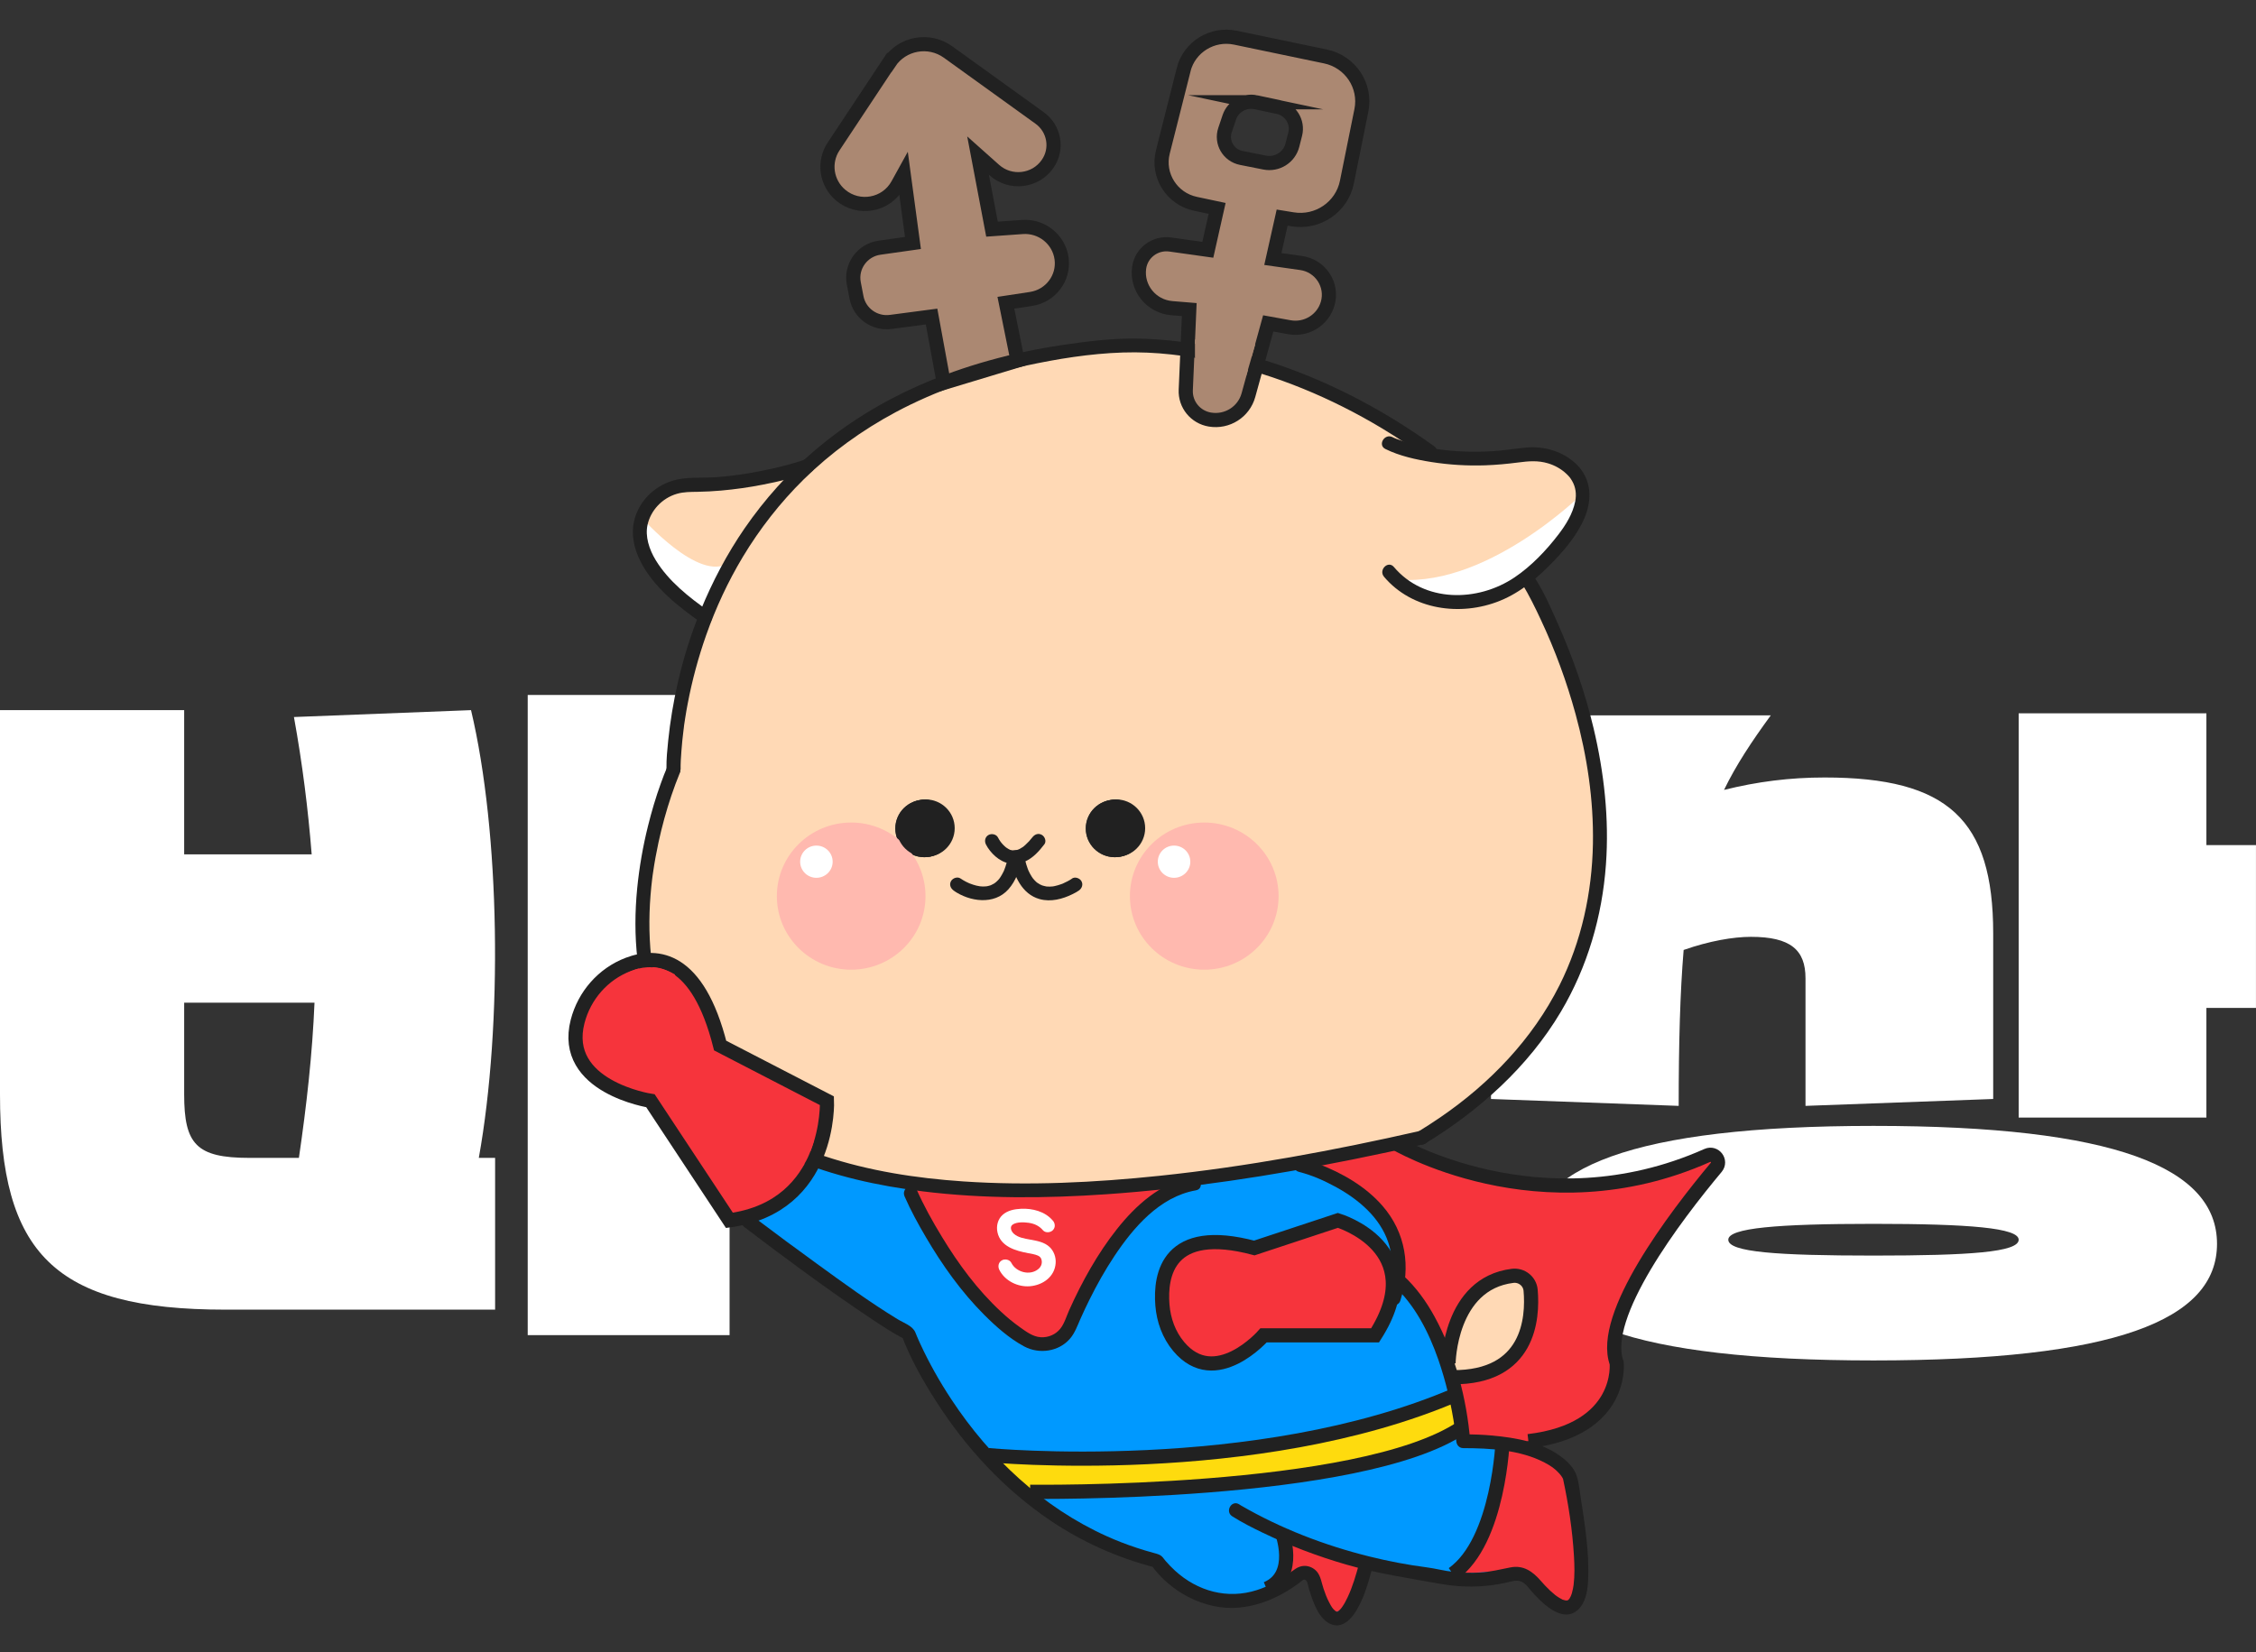<svg width="71" height="52" viewBox="0 0 71 52" fill="none" xmlns="http://www.w3.org/2000/svg">
<rect x="0" y="0" width="71" height="52" fill="#333333" stroke="none"/>
<path d="M0 22.353H5.796V26.892H9.809C9.697 25.48 9.519 24.047 9.251 22.57L14.824 22.353C15.738 26.197 15.827 32.234 15.069 36.447H15.582V41.224H7.089C1.694 41.224 0 39.444 0 34.449L0 22.353ZM7.847 36.447H9.407C9.652 34.775 9.831 33.168 9.898 31.561H5.796V34.449C5.796 36.013 6.175 36.447 7.847 36.447ZM22.961 21.875V42.027H16.608V21.875H22.961Z" fill="white"/>
<path d="M49.71 22.518H55.729C55.127 23.343 54.637 24.082 54.258 24.864C55.306 24.603 56.331 24.473 57.423 24.473C61.302 24.473 62.729 25.797 62.729 29.381V34.593L56.822 34.81V30.792C56.822 29.902 56.353 29.489 55.105 29.489C54.548 29.489 53.79 29.62 52.987 29.902C52.876 31.227 52.831 32.834 52.831 34.81L46.924 34.593C46.924 26.948 47.637 24.82 49.71 22.518ZM58.962 35.44C66.541 35.44 69.773 36.743 69.773 39.153C69.773 41.564 66.541 42.823 58.962 42.823C51.382 42.823 48.15 41.542 48.15 39.153C48.15 36.764 51.382 35.44 58.962 35.44ZM58.962 39.522C61.993 39.522 63.531 39.414 63.531 39.023C63.531 38.654 61.993 38.523 58.962 38.523C55.93 38.523 54.392 38.654 54.392 39.023C54.392 39.414 55.93 39.522 58.962 39.522ZM69.439 22.453V26.601H70.999V31.726H69.439V35.179H63.531V22.453H69.439Z" fill="white"/>
<path d="M53.689 36.374C53.922 36.27 54.135 36.551 53.973 36.746C52.667 38.309 50.303 41.421 50.838 42.905C50.838 42.905 51.069 45.013 48.061 45.367L48.034 45.455C47.552 45.317 46.898 45.222 46.014 45.222C46.014 45.222 45.948 44.394 45.673 43.36C48.083 43.374 48.208 41.513 48.129 40.621C48.105 40.338 47.847 40.133 47.564 40.169C45.571 40.412 45.548 42.921 45.548 42.921H45.546C45.243 41.944 44.752 40.865 43.967 40.154H43.957C44.315 37.719 41.602 36.749 41.01 36.567C41.928 36.401 42.885 36.209 43.884 35.992C44.45 36.309 48.77 38.565 53.689 36.374Z" fill="#F6343C"/>
<path d="M42.966 49.046L42.944 49.132C42.15 52.049 41.533 50.443 41.295 49.575C41.242 49.378 41.004 49.297 40.842 49.421C38.115 51.52 36.365 48.987 36.365 48.987C30.664 47.539 28.544 41.82 28.544 41.82C27.375 41.241 23.502 38.298 23.502 38.298C24.642 37.978 25.261 37.242 25.595 36.516C26.471 36.828 27.481 37.075 28.642 37.238L28.617 37.405C28.617 37.405 30.057 40.697 32.263 42.026C32.76 42.325 33.408 42.126 33.63 41.593C34.23 40.157 35.608 37.434 37.535 37.115V37.105C38.624 36.969 39.782 36.791 41.01 36.568C41.602 36.75 44.316 37.72 43.957 40.154H43.968C44.753 40.866 45.244 41.945 45.546 42.922C45.593 43.071 45.636 43.217 45.674 43.361C45.948 44.394 46.014 45.223 46.014 45.223C46.899 45.223 47.552 45.318 48.035 45.456C49.229 45.793 49.377 46.381 49.377 46.381C50.434 51.961 48.85 50.446 48.185 49.633C48.023 49.433 47.755 49.344 47.505 49.414C46.193 49.779 44.991 49.421 44.991 49.421C44.267 49.336 43.589 49.204 42.966 49.046ZM43.236 42.037C44.991 39.287 42.067 38.418 42.067 38.418L39.435 39.287C36.721 38.563 36.466 40.128 36.544 41.082C36.582 41.558 36.748 42.02 37.056 42.388C38.213 43.769 39.728 42.037 39.728 42.037H43.236Z" fill="#0099FF"/>
<path d="M43.883 35.996C42.884 36.213 41.927 36.404 41.009 36.571C39.781 36.794 38.623 36.972 37.532 37.108C33.87 37.568 30.955 37.568 28.641 37.241C27.48 37.077 26.47 36.831 25.594 36.519C26.025 35.58 25.984 34.657 25.984 34.657L22.622 32.919C22.046 30.636 21.078 30.147 20.246 30.237C19.871 27.144 21.16 24.233 21.16 24.233C21.16 24.233 21.134 22.047 22.162 19.441C22.778 17.875 23.776 16.16 25.387 14.673H25.388C26.495 13.651 27.892 12.739 29.657 12.058H29.664L31.977 11.358H31.98C32.877 11.152 33.85 11.001 34.902 10.913C34.902 10.913 35.829 10.799 37.333 11.014L37.278 12.284C37.257 12.742 37.583 13.141 38.039 13.216C38.099 13.227 38.158 13.231 38.216 13.231C38.691 13.231 39.121 12.917 39.25 12.448L39.512 11.498C41.107 11.973 42.998 12.804 44.989 14.243L44.975 14.325C45.687 14.449 46.671 14.511 47.88 14.325C48.381 14.249 48.903 14.357 49.301 14.67C49.922 15.159 50.272 16.155 48.124 18.071C48.079 18.111 48.033 18.149 47.986 18.187L48.048 18.264C48.048 18.264 54.931 29.589 44.697 35.815C44.422 35.877 44.15 35.938 43.883 35.996ZM35.999 26.079C35.999 25.579 35.589 25.174 35.085 25.174C34.581 25.174 34.171 25.579 34.171 26.079C34.171 26.578 34.581 26.983 35.085 26.983C35.589 26.983 35.999 26.578 35.999 26.079ZM30.005 26.079C30.005 25.579 29.595 25.174 29.091 25.174C28.587 25.174 28.177 25.579 28.177 26.079C28.177 26.578 28.587 26.983 29.091 26.983C29.595 26.983 30.005 26.578 30.005 26.079Z" fill="#FFD9B5"/>
<path d="M48.13 40.62C48.209 41.512 48.083 43.374 45.674 43.359C45.636 43.216 45.594 43.069 45.547 42.92H45.548C45.548 42.92 45.572 40.411 47.564 40.168C47.848 40.132 48.105 40.338 48.13 40.62Z" fill="#FFD9B5"/>
<path d="M42.066 38.422C42.066 38.422 44.99 39.291 43.235 42.041H39.727C39.727 42.041 38.212 43.773 37.054 42.392C36.747 42.024 36.581 41.562 36.543 41.086C36.465 40.132 36.719 38.567 39.434 39.291L42.066 38.422Z" fill="#F6343C"/>
<path d="M41.676 1.784C42.458 1.948 42.964 2.705 42.806 3.483L42.35 5.741C42.192 6.524 41.435 7.043 40.638 6.911L40.312 6.857L40.02 8.16L40.909 8.286C41.425 8.36 41.785 8.797 41.785 9.285C41.785 9.377 41.771 9.471 41.745 9.563C41.596 10.082 41.074 10.403 40.539 10.307L39.874 10.187L39.513 11.496C38.701 11.254 37.966 11.105 37.334 11.013L37.388 9.753L36.842 9.708C36.247 9.659 35.801 9.165 35.801 8.59C35.801 8.541 35.804 8.491 35.811 8.44C35.875 7.966 36.315 7.636 36.792 7.704L37.973 7.871L38.266 6.568L37.584 6.423C36.837 6.265 36.372 5.526 36.558 4.791L37.212 2.204C37.391 1.488 38.112 1.042 38.842 1.194L41.676 1.784ZM40.72 4.23C40.817 3.846 40.572 3.46 40.182 3.376L39.485 3.228C39.124 3.151 38.763 3.355 38.646 3.703L38.511 4.102C38.381 4.489 38.622 4.902 39.024 4.981L39.757 5.126C40.15 5.204 40.535 4.962 40.633 4.577L40.72 4.23Z" fill="#AB8872"/>
<path d="M39.512 11.499L39.25 12.449C39.122 12.918 38.692 13.232 38.217 13.232C38.158 13.232 38.1 13.228 38.04 13.218C37.584 13.142 37.258 12.743 37.278 12.285L37.334 11.016C37.965 11.108 38.701 11.257 39.512 11.499Z" fill="#AB8872"/>
<path d="M37.533 37.109V37.12C35.608 37.438 34.23 40.161 33.63 41.597C33.408 42.13 32.76 42.33 32.263 42.03C30.057 40.701 28.617 37.409 28.617 37.409L28.642 37.243C30.956 37.57 33.871 37.57 37.533 37.109Z" fill="#F6343C"/>
<path d="M35.086 26.982C35.59 26.982 35.999 26.576 35.999 26.077C35.999 25.577 35.59 25.172 35.086 25.172C34.581 25.172 34.172 25.577 34.172 26.077C34.172 26.576 34.581 26.982 35.086 26.982Z" fill="#212121"/>
<path d="M33.367 8.148C33.449 8.759 33.022 9.323 32.407 9.417L31.614 9.538L31.981 11.356H31.978C31.144 11.547 30.375 11.782 29.666 12.057H29.658L29.275 9.972L27.992 10.141C27.482 10.209 27.008 9.869 26.913 9.368L26.829 8.924C26.729 8.391 27.097 7.881 27.639 7.805L28.691 7.655L28.398 5.484L28.212 5.821C27.996 6.215 27.59 6.428 27.177 6.428C26.911 6.428 26.641 6.339 26.419 6.153C25.963 5.77 25.866 5.113 26.194 4.618L27.944 1.977C28.35 1.365 29.192 1.213 29.791 1.644L32.676 3.722C32.961 3.927 33.113 4.247 33.113 4.573C33.113 4.779 33.051 4.987 32.924 5.17C32.54 5.72 31.755 5.811 31.252 5.364L30.737 4.905L31.176 7.221L32.133 7.153C32.161 7.153 32.189 7.15 32.217 7.15C32.794 7.15 33.29 7.573 33.367 8.148Z" fill="#AB8872"/>
<path d="M29.091 26.982C29.596 26.982 30.005 26.576 30.005 26.077C30.005 25.577 29.596 25.172 29.091 25.172C28.587 25.172 28.178 25.577 28.178 26.077C28.178 26.576 28.587 26.982 29.091 26.982Z" fill="#212121"/>
<path d="M25.986 34.657C25.986 34.657 26.027 35.58 25.596 36.518C21.852 35.185 20.54 32.656 20.248 30.236C21.08 30.147 22.048 30.636 22.624 32.919L25.986 34.657Z" fill="#F6343C"/>
<path d="M25.595 36.516C25.26 37.243 24.642 37.978 23.502 38.298C23.32 38.349 23.124 38.39 22.915 38.419L20.43 34.654C20.43 34.654 17.603 34.223 18.138 32.156C18.348 31.343 18.939 30.664 19.728 30.363C19.892 30.301 20.066 30.255 20.247 30.234C20.54 32.654 21.851 35.183 25.595 36.516Z" fill="#F6343C"/>
<path d="M25.387 14.672C23.776 16.159 22.779 17.874 22.162 19.439C19.728 17.743 19.904 16.552 20.404 15.887C20.705 15.484 21.197 15.271 21.705 15.274C23.618 15.283 25.285 14.708 25.387 14.672Z" fill="#FFD9B5"/>
<path d="M37.9 30.523C39.191 30.523 40.239 29.486 40.239 28.207C40.239 26.928 39.191 25.891 37.9 25.891C36.608 25.891 35.56 26.928 35.56 28.207C35.56 29.486 36.608 30.523 37.9 30.523Z" fill="#FFB9AF"/>
<path d="M26.788 30.523C28.08 30.523 29.127 29.486 29.127 28.207C29.127 26.928 28.08 25.891 26.788 25.891C25.497 25.891 24.449 26.928 24.449 28.207C24.449 29.486 25.497 30.523 26.788 30.523Z" fill="#FFB9AF"/>
<path d="M25.693 27.631C25.976 27.631 26.205 27.404 26.205 27.124C26.205 26.844 25.976 26.617 25.693 26.617C25.411 26.617 25.182 26.844 25.182 27.124C25.182 27.404 25.411 27.631 25.693 27.631Z" fill="white"/>
<path d="M36.949 27.631C37.232 27.631 37.461 27.404 37.461 27.124C37.461 26.844 37.232 26.617 36.949 26.617C36.667 26.617 36.438 26.844 36.438 27.124C36.438 27.404 36.667 27.631 36.949 27.631Z" fill="white"/>
<path d="M33.13 38.418C32.892 38.133 32.492 38.031 32.131 38.049C31.928 38.059 31.715 38.099 31.558 38.237C31.402 38.374 31.348 38.589 31.392 38.79C31.49 39.242 31.968 39.373 32.362 39.447C32.46 39.466 32.569 39.481 32.661 39.521C32.725 39.55 32.756 39.585 32.773 39.636C32.808 39.738 32.782 39.857 32.684 39.941C32.421 40.168 31.976 40.047 31.829 39.751C31.776 39.646 31.625 39.617 31.529 39.673C31.421 39.735 31.398 39.864 31.45 39.97C31.621 40.316 32.033 40.52 32.416 40.487C32.824 40.451 33.194 40.187 33.223 39.76C33.237 39.576 33.168 39.379 33.032 39.252C32.868 39.097 32.636 39.058 32.422 39.019C32.248 38.987 32.045 38.958 31.909 38.836C31.826 38.763 31.764 38.618 31.873 38.545C32.001 38.459 32.225 38.47 32.371 38.49C32.55 38.515 32.707 38.586 32.823 38.725C32.899 38.815 33.055 38.803 33.133 38.725C33.223 38.635 33.209 38.508 33.133 38.418H33.13Z" fill="white"/>
<path d="M47.293 45.298C47.293 45.298 47.259 48.427 45.723 49.536L47.828 49.432L49.17 50.535L49.769 50.064L49.742 47.605L49.231 46.076L47.293 45.297V45.298Z" fill="#F6343C"/>
<path d="M40.337 48.212C40.337 48.212 40.946 49.369 39.861 50.011L41.141 49.397L41.924 50.804L42.401 50.58L42.942 49.13L40.335 48.211L40.337 48.212Z" fill="#F6343C"/>
<path d="M47.293 45.305C47.293 45.305 47.186 48.506 45.723 49.542" stroke="#212121" stroke-width="0.446" stroke-miterlimit="10"/>
<path d="M40.337 48.211C40.337 48.211 40.873 49.585 39.861 50.009" stroke="#212121" stroke-width="0.446" stroke-miterlimit="10"/>
<path d="M20.178 16.273C20.178 16.273 22.012 18.364 22.939 17.711L22.215 19.59C22.215 19.59 19.855 17.514 20.179 16.273H20.178Z" fill="white"/>
<path d="M49.816 15.525C49.816 15.525 46.674 18.651 43.75 18.216C43.75 18.216 45.357 19.263 47.039 18.739C47.039 18.739 49.282 17.585 49.513 16.525L49.817 15.523L49.816 15.525Z" fill="white"/>
<path d="M46.087 45.001C42.871 47.172 32.437 46.904 32.437 46.904L30.652 45.574C30.652 45.574 39.529 46.603 45.842 43.883L46.087 44.999V45.001Z" fill="#FEDB0E"/>
<path d="M31.102 45.803C31.102 45.803 39.528 46.609 45.841 43.891" stroke="#212121" stroke-width="0.446" stroke-miterlimit="10"/>
<path d="M32.418 46.957C32.418 46.957 42.798 47.101 46.014 44.93" stroke="#212121" stroke-width="0.446" stroke-miterlimit="10"/>
<path d="M21.42 24.226C21.417 24.032 21.43 23.836 21.445 23.642C21.461 23.421 21.484 23.198 21.512 22.978C21.516 22.946 21.521 22.915 21.524 22.884C21.525 22.87 21.518 22.923 21.524 22.878C21.526 22.859 21.529 22.84 21.531 22.821C21.541 22.75 21.551 22.681 21.563 22.61C21.586 22.458 21.613 22.307 21.642 22.155C21.782 21.418 21.977 20.693 22.227 19.985C22.528 19.131 22.908 18.313 23.377 17.531C23.911 16.644 24.551 15.823 25.291 15.093C26.148 14.25 27.129 13.541 28.19 12.973C29.469 12.29 30.854 11.82 32.272 11.513C33.275 11.296 34.31 11.129 35.337 11.096C36.365 11.062 37.38 11.191 38.372 11.41C40.182 11.808 41.906 12.53 43.489 13.48C43.977 13.774 44.453 14.088 44.914 14.421C45.142 14.586 45.362 14.21 45.135 14.046C43.46 12.84 41.6 11.876 39.615 11.283C38.399 10.919 37.125 10.687 35.853 10.659C35.042 10.64 34.229 10.742 33.428 10.861C31.878 11.093 30.357 11.5 28.924 12.132C27.744 12.652 26.639 13.332 25.658 14.165C24.808 14.884 24.063 15.719 23.433 16.632C22.879 17.437 22.423 18.304 22.053 19.206C21.747 19.953 21.505 20.726 21.326 21.514C21.192 22.108 21.091 22.71 21.029 23.315C21 23.602 20.97 23.895 20.975 24.185C20.975 24.198 20.975 24.211 20.975 24.224C20.978 24.504 21.417 24.504 21.414 24.224L21.42 24.226Z" fill="#212121"/>
<path d="M25.374 14.451C24.928 14.611 24.46 14.722 23.996 14.816C23.533 14.911 23.043 14.983 22.561 15.019C22.078 15.055 21.592 14.995 21.137 15.141C20.578 15.322 20.128 15.771 19.973 16.335C19.849 16.785 19.945 17.25 20.152 17.661C20.564 18.484 21.352 19.099 22.092 19.617C22.323 19.779 22.542 19.403 22.312 19.242C21.684 18.802 21.039 18.293 20.636 17.631C20.426 17.286 20.299 16.878 20.38 16.516C20.478 16.076 20.827 15.682 21.306 15.543C21.521 15.481 21.73 15.485 21.953 15.481C22.2 15.477 22.447 15.463 22.692 15.442C23.134 15.403 23.573 15.341 24.008 15.255C24.507 15.158 25.011 15.041 25.491 14.87C25.754 14.776 25.641 14.356 25.374 14.451Z" fill="#212121"/>
<path d="M43.557 18.155C44.441 19.2 45.968 19.414 47.208 18.91C47.882 18.637 48.418 18.163 48.914 17.645C49.288 17.253 49.646 16.817 49.862 16.316C50.115 15.731 50.092 15.081 49.615 14.616C49.203 14.215 48.604 14.034 48.035 14.088C47.664 14.123 47.298 14.185 46.925 14.205C46.591 14.223 46.254 14.224 45.92 14.205C45.39 14.175 44.863 14.095 44.352 13.948C44.209 13.907 44.069 13.859 43.93 13.807C43.914 13.801 43.838 13.768 43.905 13.797C43.89 13.791 43.874 13.784 43.86 13.777C43.848 13.771 43.835 13.765 43.823 13.759C43.572 13.635 43.348 14.01 43.602 14.134C44.048 14.354 44.563 14.467 45.051 14.544C45.61 14.632 46.175 14.666 46.741 14.647C47.085 14.635 47.428 14.603 47.769 14.559C48.109 14.514 48.402 14.489 48.721 14.585C48.931 14.648 49.13 14.758 49.291 14.909C49.387 15 49.418 15.038 49.479 15.143C49.587 15.329 49.621 15.553 49.574 15.785C49.498 16.17 49.282 16.517 49.045 16.826C48.666 17.322 48.19 17.822 47.669 18.172C46.501 18.96 44.819 18.973 43.867 17.846C43.686 17.632 43.377 17.941 43.557 18.153V18.155Z" fill="#212121"/>
<path d="M44.849 35.999C46.563 34.952 48.093 33.581 49.122 31.849C49.959 30.439 50.423 28.847 50.541 27.218C50.647 25.774 50.484 24.318 50.15 22.912C49.882 21.789 49.5 20.693 49.031 19.637C48.812 19.144 48.587 18.625 48.291 18.171C48.287 18.163 48.283 18.158 48.28 18.151C48.135 17.912 47.755 18.129 47.901 18.369C48.126 18.74 48.318 19.132 48.5 19.524C48.939 20.46 49.306 21.456 49.585 22.475C49.949 23.805 50.157 25.181 50.132 26.561C50.104 28.098 49.772 29.631 49.081 31.012C48.231 32.706 46.892 34.101 45.33 35.17C45.1 35.328 44.865 35.479 44.628 35.624C44.391 35.769 44.607 36.146 44.849 35.999Z" fill="#212121"/>
<path d="M21.01 24.117C20.93 24.297 20.861 24.482 20.794 24.668C20.637 25.103 20.506 25.546 20.395 25.995C20.234 26.639 20.12 27.295 20.054 27.957C19.981 28.7 19.975 29.451 20.061 30.192C20.158 31.016 20.363 31.82 20.703 32.58C21.066 33.388 21.588 34.123 22.228 34.74C22.998 35.481 23.925 36.046 24.909 36.462C26.224 37.019 27.627 37.327 29.042 37.501C30.956 37.737 32.896 37.724 34.817 37.592C37.423 37.412 40.014 37.01 42.574 36.496C43.316 36.347 44.058 36.188 44.796 36.02C45.071 35.957 44.954 35.539 44.679 35.601C41.979 36.214 39.248 36.722 36.492 37.011C34.445 37.225 32.375 37.327 30.318 37.188C28.833 37.088 27.346 36.858 25.933 36.387C25.364 36.198 24.852 35.986 24.322 35.705C23.879 35.471 23.406 35.167 23.054 34.886C22.33 34.308 21.782 33.673 21.345 32.886C21.244 32.706 21.154 32.522 21.069 32.332C21.058 32.309 21.048 32.287 21.04 32.264C21.047 32.28 21.04 32.264 21.026 32.232C21.007 32.184 20.987 32.135 20.968 32.087C20.931 31.993 20.896 31.899 20.864 31.804C20.737 31.43 20.639 31.045 20.57 30.657C20.553 30.561 20.538 30.466 20.523 30.37C20.522 30.357 20.51 30.278 20.519 30.343C20.516 30.323 20.513 30.301 20.51 30.28C20.504 30.228 20.497 30.178 20.493 30.126C20.472 29.936 20.458 29.746 20.449 29.557C20.431 29.188 20.434 28.817 20.455 28.449C20.465 28.271 20.48 28.094 20.497 27.918C20.506 27.834 20.515 27.75 20.525 27.666C20.529 27.624 20.535 27.583 20.541 27.543C20.544 27.518 20.535 27.588 20.544 27.525C20.547 27.502 20.55 27.48 20.554 27.457C20.599 27.14 20.658 26.825 20.725 26.512C20.833 26.015 20.968 25.523 21.13 25.041C21.212 24.798 21.301 24.559 21.398 24.322C21.401 24.316 21.368 24.388 21.389 24.34C21.502 24.087 21.123 23.865 21.01 24.122V24.117Z" fill="#212121"/>
<path d="M29.133 26.974C29.637 26.974 30.046 26.569 30.046 26.069C30.046 25.569 29.637 25.164 29.133 25.164C28.628 25.164 28.219 25.569 28.219 26.069C28.219 26.569 28.628 26.974 29.133 26.974Z" fill="#212121"/>
<path d="M35.127 26.974C35.631 26.974 36.04 26.569 36.04 26.069C36.04 25.569 35.631 25.164 35.127 25.164C34.622 25.164 34.213 25.569 34.213 26.069C34.213 26.569 34.622 26.974 35.127 26.974Z" fill="#212121"/>
<path d="M31.026 26.576C31.098 26.718 31.207 26.853 31.327 26.957C31.593 27.189 31.925 27.263 32.255 27.119C32.511 27.008 32.703 26.792 32.868 26.576C32.94 26.482 32.883 26.333 32.789 26.28C32.676 26.215 32.561 26.264 32.489 26.358C32.424 26.443 32.35 26.524 32.27 26.595C32.254 26.61 32.238 26.623 32.222 26.637C32.188 26.665 32.212 26.646 32.219 26.64C32.212 26.646 32.203 26.652 32.196 26.658C32.16 26.681 32.125 26.703 32.089 26.723C32.068 26.733 32.033 26.744 32.074 26.731C32.057 26.737 32.041 26.744 32.023 26.749C32.008 26.753 31.995 26.758 31.981 26.76C31.972 26.762 31.962 26.763 31.953 26.766C31.928 26.775 31.995 26.763 31.97 26.765C31.941 26.765 31.913 26.769 31.886 26.768C31.875 26.768 31.826 26.763 31.865 26.768C31.905 26.772 31.849 26.763 31.84 26.762C31.827 26.759 31.77 26.749 31.766 26.739C31.77 26.747 31.812 26.76 31.774 26.742C31.76 26.734 31.747 26.727 31.732 26.72C31.709 26.707 31.687 26.691 31.663 26.676C31.633 26.658 31.698 26.707 31.671 26.682C31.659 26.672 31.647 26.663 31.636 26.653C31.598 26.62 31.562 26.584 31.53 26.546C31.51 26.523 31.484 26.484 31.519 26.533C31.507 26.517 31.494 26.501 31.482 26.484C31.454 26.445 31.43 26.404 31.408 26.362C31.355 26.258 31.206 26.228 31.108 26.284C31 26.346 30.976 26.477 31.029 26.581L31.026 26.576Z" fill="#212121"/>
<path d="M30.008 28.031C30.514 28.385 31.286 28.497 31.735 27.994C31.971 27.73 32.09 27.382 32.158 27.04C32.182 26.926 32.125 26.806 32.005 26.773C31.897 26.744 31.758 26.809 31.735 26.924C31.704 27.084 31.663 27.242 31.602 27.392C31.6 27.396 31.584 27.431 31.599 27.401C31.593 27.414 31.587 27.427 31.581 27.439C31.566 27.469 31.552 27.499 31.534 27.528C31.521 27.55 31.509 27.572 31.495 27.593C31.486 27.606 31.479 27.618 31.47 27.631C31.467 27.637 31.432 27.682 31.451 27.659C31.465 27.64 31.423 27.692 31.414 27.701C31.4 27.716 31.385 27.731 31.369 27.745C31.35 27.763 31.331 27.779 31.312 27.795C31.354 27.76 31.303 27.8 31.286 27.811C31.251 27.832 31.213 27.85 31.176 27.868C31.233 27.841 31.183 27.864 31.166 27.87C31.142 27.877 31.12 27.884 31.097 27.889C31.078 27.893 31.059 27.896 31.04 27.9C31.015 27.906 31.091 27.897 31.028 27.9C30.989 27.903 30.95 27.905 30.909 27.903C30.89 27.903 30.872 27.9 30.853 27.899C30.792 27.895 30.869 27.903 30.844 27.899C30.805 27.892 30.765 27.884 30.726 27.876C30.659 27.86 30.594 27.838 30.53 27.813C30.47 27.792 30.543 27.821 30.524 27.812C30.512 27.806 30.499 27.802 30.488 27.796C30.46 27.783 30.432 27.77 30.404 27.756C30.344 27.725 30.286 27.692 30.232 27.654C30.135 27.586 29.988 27.637 29.932 27.732C29.868 27.841 29.914 27.961 30.011 28.029L30.008 28.031Z" fill="#212121"/>
<path d="M33.737 27.657C33.693 27.689 33.645 27.715 33.596 27.741C33.548 27.767 33.495 27.79 33.443 27.815C33.422 27.825 33.497 27.795 33.443 27.815C33.427 27.821 33.412 27.826 33.396 27.832C33.362 27.844 33.327 27.855 33.292 27.866C33.257 27.876 33.224 27.884 33.188 27.892C33.171 27.896 33.152 27.899 33.134 27.902C33.076 27.912 33.178 27.899 33.12 27.903C33.082 27.906 33.045 27.909 33.007 27.907C32.988 27.907 32.969 27.907 32.95 27.905C32.94 27.905 32.93 27.902 32.918 27.902C32.877 27.9 32.969 27.913 32.925 27.902C32.887 27.893 32.849 27.887 32.811 27.874C32.795 27.868 32.778 27.861 32.762 27.857C32.822 27.871 32.762 27.857 32.74 27.845C32.702 27.825 32.667 27.802 32.632 27.779C32.683 27.815 32.617 27.766 32.607 27.756C32.588 27.738 32.569 27.719 32.551 27.699C32.541 27.688 32.491 27.625 32.52 27.666C32.503 27.641 32.485 27.618 32.469 27.592C32.43 27.531 32.396 27.466 32.365 27.399C32.37 27.408 32.379 27.433 32.362 27.391C32.354 27.369 32.346 27.349 32.338 27.327C32.325 27.289 32.311 27.252 32.3 27.213C32.27 27.117 32.248 27.021 32.23 26.924C32.206 26.809 32.067 26.744 31.959 26.773C31.838 26.806 31.784 26.924 31.806 27.04C31.908 27.56 32.156 28.145 32.719 28.301C33.07 28.398 33.441 28.301 33.759 28.143C33.826 28.11 33.893 28.074 33.955 28.031C34.051 27.962 34.096 27.841 34.033 27.734C33.978 27.64 33.83 27.588 33.734 27.656L33.737 27.657Z" fill="#212121"/>
<path d="M27.985 1.969L26.235 4.61C25.907 5.104 26.004 5.763 26.46 6.145C27.028 6.621 27.897 6.462 28.253 5.813L28.439 5.476L28.732 7.648L27.68 7.797C27.138 7.873 26.77 8.383 26.87 8.916L26.955 9.36C27.05 9.861 27.524 10.201 28.034 10.133L29.318 9.964L29.701 12.05L32.024 11.348L31.657 9.53L32.449 9.41C33.065 9.315 33.492 8.752 33.41 8.14C33.329 7.538 32.788 7.102 32.177 7.145L31.22 7.213L30.781 4.897L31.296 5.356C31.799 5.803 32.584 5.713 32.968 5.162C33.297 4.693 33.186 4.05 32.72 3.714L29.835 1.636C29.236 1.205 28.394 1.357 27.988 1.971L27.985 1.969Z" stroke="#212121" stroke-width="0.446" stroke-miterlimit="10"/>
<path d="M37.251 2.196L36.597 4.784C36.411 5.518 36.878 6.258 37.623 6.415L38.305 6.56L38.012 7.863L36.831 7.697C36.354 7.629 35.914 7.96 35.85 8.432C35.764 9.069 36.234 9.647 36.881 9.7L37.428 9.745L37.318 12.274C37.297 12.732 37.623 13.132 38.08 13.207C38.622 13.297 39.145 12.965 39.29 12.438L39.913 10.18L40.578 10.3C41.113 10.397 41.635 10.075 41.784 9.557C41.954 8.968 41.56 8.365 40.948 8.279L40.059 8.153L40.351 6.85L40.677 6.903C41.473 7.035 42.231 6.517 42.389 5.733L42.845 3.475C43.002 2.697 42.497 1.94 41.714 1.777L38.879 1.186C38.15 1.034 37.43 1.48 37.249 2.196H37.251Z" stroke="#212121" stroke-width="0.446" stroke-miterlimit="10"/>
<path d="M39.525 3.219L40.224 3.367C40.614 3.449 40.858 3.837 40.762 4.221L40.674 4.568C40.576 4.954 40.192 5.195 39.799 5.117L39.068 4.972C38.664 4.893 38.423 4.48 38.553 4.095L38.688 3.694C38.804 3.348 39.166 3.142 39.527 3.219H39.525Z" stroke="#212121" stroke-width="0.446" stroke-miterlimit="10"/>
<path d="M39.475 39.283L42.106 38.414C42.106 38.414 45.03 39.283 43.276 42.033H39.767C39.767 42.033 38.253 43.765 37.095 42.384C36.786 42.016 36.621 41.554 36.583 41.078C36.507 40.124 36.76 38.559 39.475 39.283Z" stroke="#212121" stroke-width="0.446" stroke-miterlimit="10"/>
<path d="M45.588 42.914C45.588 42.914 45.613 40.405 47.604 40.16C47.888 40.125 48.146 40.33 48.171 40.612C48.249 41.504 48.123 43.367 45.714 43.351" stroke="#212121" stroke-width="0.446" stroke-miterlimit="10"/>
<path d="M42.773 49.219C42.675 49.575 42.572 49.937 42.414 50.273C42.364 50.377 42.311 50.483 42.244 50.577C42.219 50.612 42.209 50.627 42.181 50.657C42.169 50.67 42.101 50.732 42.132 50.705C42.118 50.716 42.101 50.724 42.086 50.732C42.091 50.729 42.129 50.712 42.093 50.728C42.051 50.747 42.107 50.742 42.064 50.732C42.152 50.752 42.003 50.699 42.077 50.738C42.061 50.729 42.001 50.692 42.042 50.722C41.934 50.639 41.899 50.567 41.829 50.434C41.753 50.289 41.708 50.169 41.654 50.007C41.595 49.833 41.567 49.614 41.446 49.471C41.346 49.355 41.2 49.287 41.047 49.29C40.841 49.293 40.694 49.442 40.535 49.552C40.233 49.761 39.905 49.94 39.554 50.052C38.626 50.349 37.687 50.086 36.981 49.441C36.877 49.345 36.778 49.244 36.686 49.137C36.66 49.106 36.635 49.076 36.61 49.044C36.658 49.105 36.61 49.041 36.597 49.025C36.515 48.931 36.43 48.915 36.31 48.882C36.127 48.833 35.945 48.778 35.765 48.718C35.45 48.614 35.141 48.495 34.839 48.359C32.813 47.449 31.152 45.886 29.943 44.052C29.575 43.495 29.245 42.911 28.965 42.305C28.945 42.261 28.926 42.216 28.905 42.173C28.897 42.151 28.838 42.018 28.87 42.093C28.85 42.044 28.829 41.995 28.809 41.944C28.723 41.731 28.436 41.64 28.246 41.523C27.373 40.99 26.543 40.385 25.717 39.785C25.059 39.309 24.407 38.826 23.759 38.336C23.723 38.309 23.686 38.281 23.651 38.254C23.428 38.084 23.208 38.461 23.43 38.629C24.724 39.612 26.033 40.585 27.385 41.487C27.737 41.721 28.093 41.962 28.473 42.151L28.372 42.021C28.644 42.754 29.04 43.453 29.461 44.109C30.398 45.574 31.603 46.881 33.054 47.86C34.056 48.536 35.174 49.037 36.347 49.339L36.215 49.239C36.815 50.101 37.905 50.692 38.968 50.605C39.446 50.566 39.902 50.414 40.323 50.188C40.453 50.118 40.58 50.04 40.703 49.958C40.765 49.916 40.826 49.874 40.886 49.83C40.924 49.803 40.997 49.723 41.045 49.72C41.149 49.717 41.168 49.926 41.191 50.002C41.311 50.383 41.494 50.998 41.927 51.139C42.208 51.23 42.443 51.041 42.598 50.828C42.911 50.398 43.057 49.833 43.196 49.331C43.27 49.06 42.846 48.946 42.773 49.215V49.219Z" fill="#212121"/>
<path d="M44.073 40.934C44.405 39.879 44.244 38.8 43.507 37.954C42.977 37.345 42.243 36.926 41.494 36.636C41.332 36.572 41.165 36.512 40.997 36.469C40.724 36.398 40.607 36.818 40.88 36.887C41.313 36.999 41.674 37.163 42.063 37.375C42.763 37.762 43.428 38.325 43.689 39.101C43.879 39.666 43.828 40.256 43.651 40.818C43.566 41.086 43.99 41.2 44.073 40.934Z" fill="#212121"/>
<path d="M38.779 47.728C39.087 47.923 39.416 48.09 39.743 48.247C40.585 48.653 41.464 48.986 42.361 49.246C43.329 49.526 44.319 49.675 45.307 49.851C45.839 49.947 46.386 49.969 46.924 49.901C47.093 49.879 47.262 49.851 47.427 49.812C47.583 49.776 47.724 49.721 47.88 49.786C48.003 49.837 48.076 49.944 48.159 50.041C48.469 50.402 49.164 51.144 49.668 50.664C49.987 50.361 49.987 49.798 49.987 49.397C49.987 48.97 49.944 48.543 49.89 48.118C49.854 47.827 49.811 47.538 49.763 47.248C49.721 46.993 49.702 46.711 49.624 46.465C49.542 46.205 49.33 45.999 49.115 45.841C48.512 45.397 47.705 45.256 46.975 45.188C46.668 45.159 46.36 45.149 46.051 45.149L46.27 45.366C46.162 44.027 45.794 42.627 45.149 41.446C44.888 40.968 44.563 40.516 44.159 40.145C43.953 39.956 43.642 40.263 43.849 40.453C44.534 41.081 44.965 41.934 45.266 42.796C45.51 43.499 45.678 44.228 45.785 44.964C45.8 45.064 45.82 45.224 45.832 45.366C45.841 45.483 45.924 45.583 46.051 45.583C46.898 45.586 47.841 45.636 48.607 46.036C48.806 46.141 48.93 46.223 49.075 46.383C49.09 46.4 49.145 46.471 49.108 46.42C49.126 46.445 49.145 46.469 49.161 46.495C49.172 46.513 49.181 46.533 49.191 46.55C49.221 46.598 49.194 46.558 49.191 46.549C49.362 47.345 49.487 48.165 49.535 48.978C49.553 49.282 49.561 49.592 49.523 49.895C49.517 49.943 49.493 50.074 49.468 50.156C49.462 50.177 49.419 50.279 49.444 50.226C49.43 50.258 49.412 50.287 49.395 50.318C49.364 50.37 49.415 50.297 49.368 50.348C49.322 50.399 49.395 50.347 49.342 50.368C49.294 50.389 49.368 50.384 49.322 50.376C49.317 50.376 49.262 50.386 49.313 50.378C49.364 50.371 49.301 50.381 49.292 50.378C49.285 50.376 49.27 50.378 49.262 50.377C49.234 50.374 49.319 50.392 49.269 50.377C49.244 50.37 49.219 50.362 49.194 50.357C49.13 50.339 49.219 50.374 49.159 50.342C49.13 50.326 49.099 50.31 49.07 50.293C49.044 50.277 49.017 50.258 48.991 50.241C48.979 50.234 48.969 50.225 48.958 50.216C48.938 50.203 48.987 50.241 48.94 50.203C48.884 50.158 48.832 50.112 48.779 50.063C48.675 49.964 48.577 49.859 48.484 49.752C48.235 49.465 47.944 49.259 47.539 49.337C47.212 49.4 46.901 49.481 46.566 49.5C46.292 49.514 46.018 49.507 45.746 49.479C45.458 49.45 45.181 49.371 44.896 49.335C44.288 49.256 43.686 49.141 43.092 48.993C41.681 48.642 40.315 48.116 39.057 47.389C39.038 47.377 39.019 47.366 39 47.353C38.762 47.201 38.543 47.577 38.779 47.728Z" fill="#212121"/>
<path d="M28.468 37.659C28.662 38.102 28.897 38.532 29.143 38.949C29.655 39.821 30.25 40.66 30.966 41.378C31.34 41.753 31.764 42.131 32.235 42.383C32.706 42.635 33.324 42.547 33.676 42.136C33.831 41.955 33.907 41.731 34.002 41.517C34.097 41.303 34.19 41.106 34.29 40.905C34.521 40.439 34.777 39.983 35.065 39.548C35.667 38.642 36.496 37.669 37.634 37.469C37.912 37.422 37.793 37.002 37.517 37.051C36.532 37.223 35.742 37.941 35.146 38.696C34.549 39.45 34.049 40.346 33.647 41.245C33.562 41.436 33.498 41.665 33.366 41.828C33.22 42.01 32.985 42.108 32.752 42.092C32.502 42.076 32.293 41.914 32.096 41.775C31.888 41.627 31.692 41.464 31.505 41.29C30.766 40.607 30.163 39.787 29.643 38.931C29.351 38.451 29.073 37.954 28.846 37.439C28.734 37.183 28.356 37.404 28.468 37.657V37.659Z" fill="#212121"/>
<path d="M43.861 35.953C43.861 35.953 48.45 38.723 53.729 36.371C53.962 36.267 54.175 36.548 54.013 36.744C52.708 38.306 50.343 41.419 50.879 42.903C50.879 42.903 51.11 45.01 48.101 45.364" stroke="#212121" stroke-width="0.446" stroke-miterlimit="10"/>
<path d="M22.664 32.911L26.026 34.649C26.026 34.649 26.172 37.979 22.956 38.413L20.471 34.649C20.471 34.649 17.644 34.217 18.179 32.15C18.389 31.338 18.978 30.659 19.769 30.358C20.681 30.01 21.962 30.132 22.664 32.911Z" stroke="#212121" stroke-width="0.446" stroke-miterlimit="10"/>
<path d="M19.48 30.815C19.48 30.815 20.211 30.091 21.235 30.67L22.404 33.71L25.621 35.882C25.621 35.882 25.328 37.04 24.89 36.895L21.235 34.868L19.48 30.815Z" fill="#F6343C"/>
<path d="M37.607 10.688V11.266L39.215 11.845L39.508 10.832L37.607 10.688Z" fill="#AB8872"/>
</svg>
